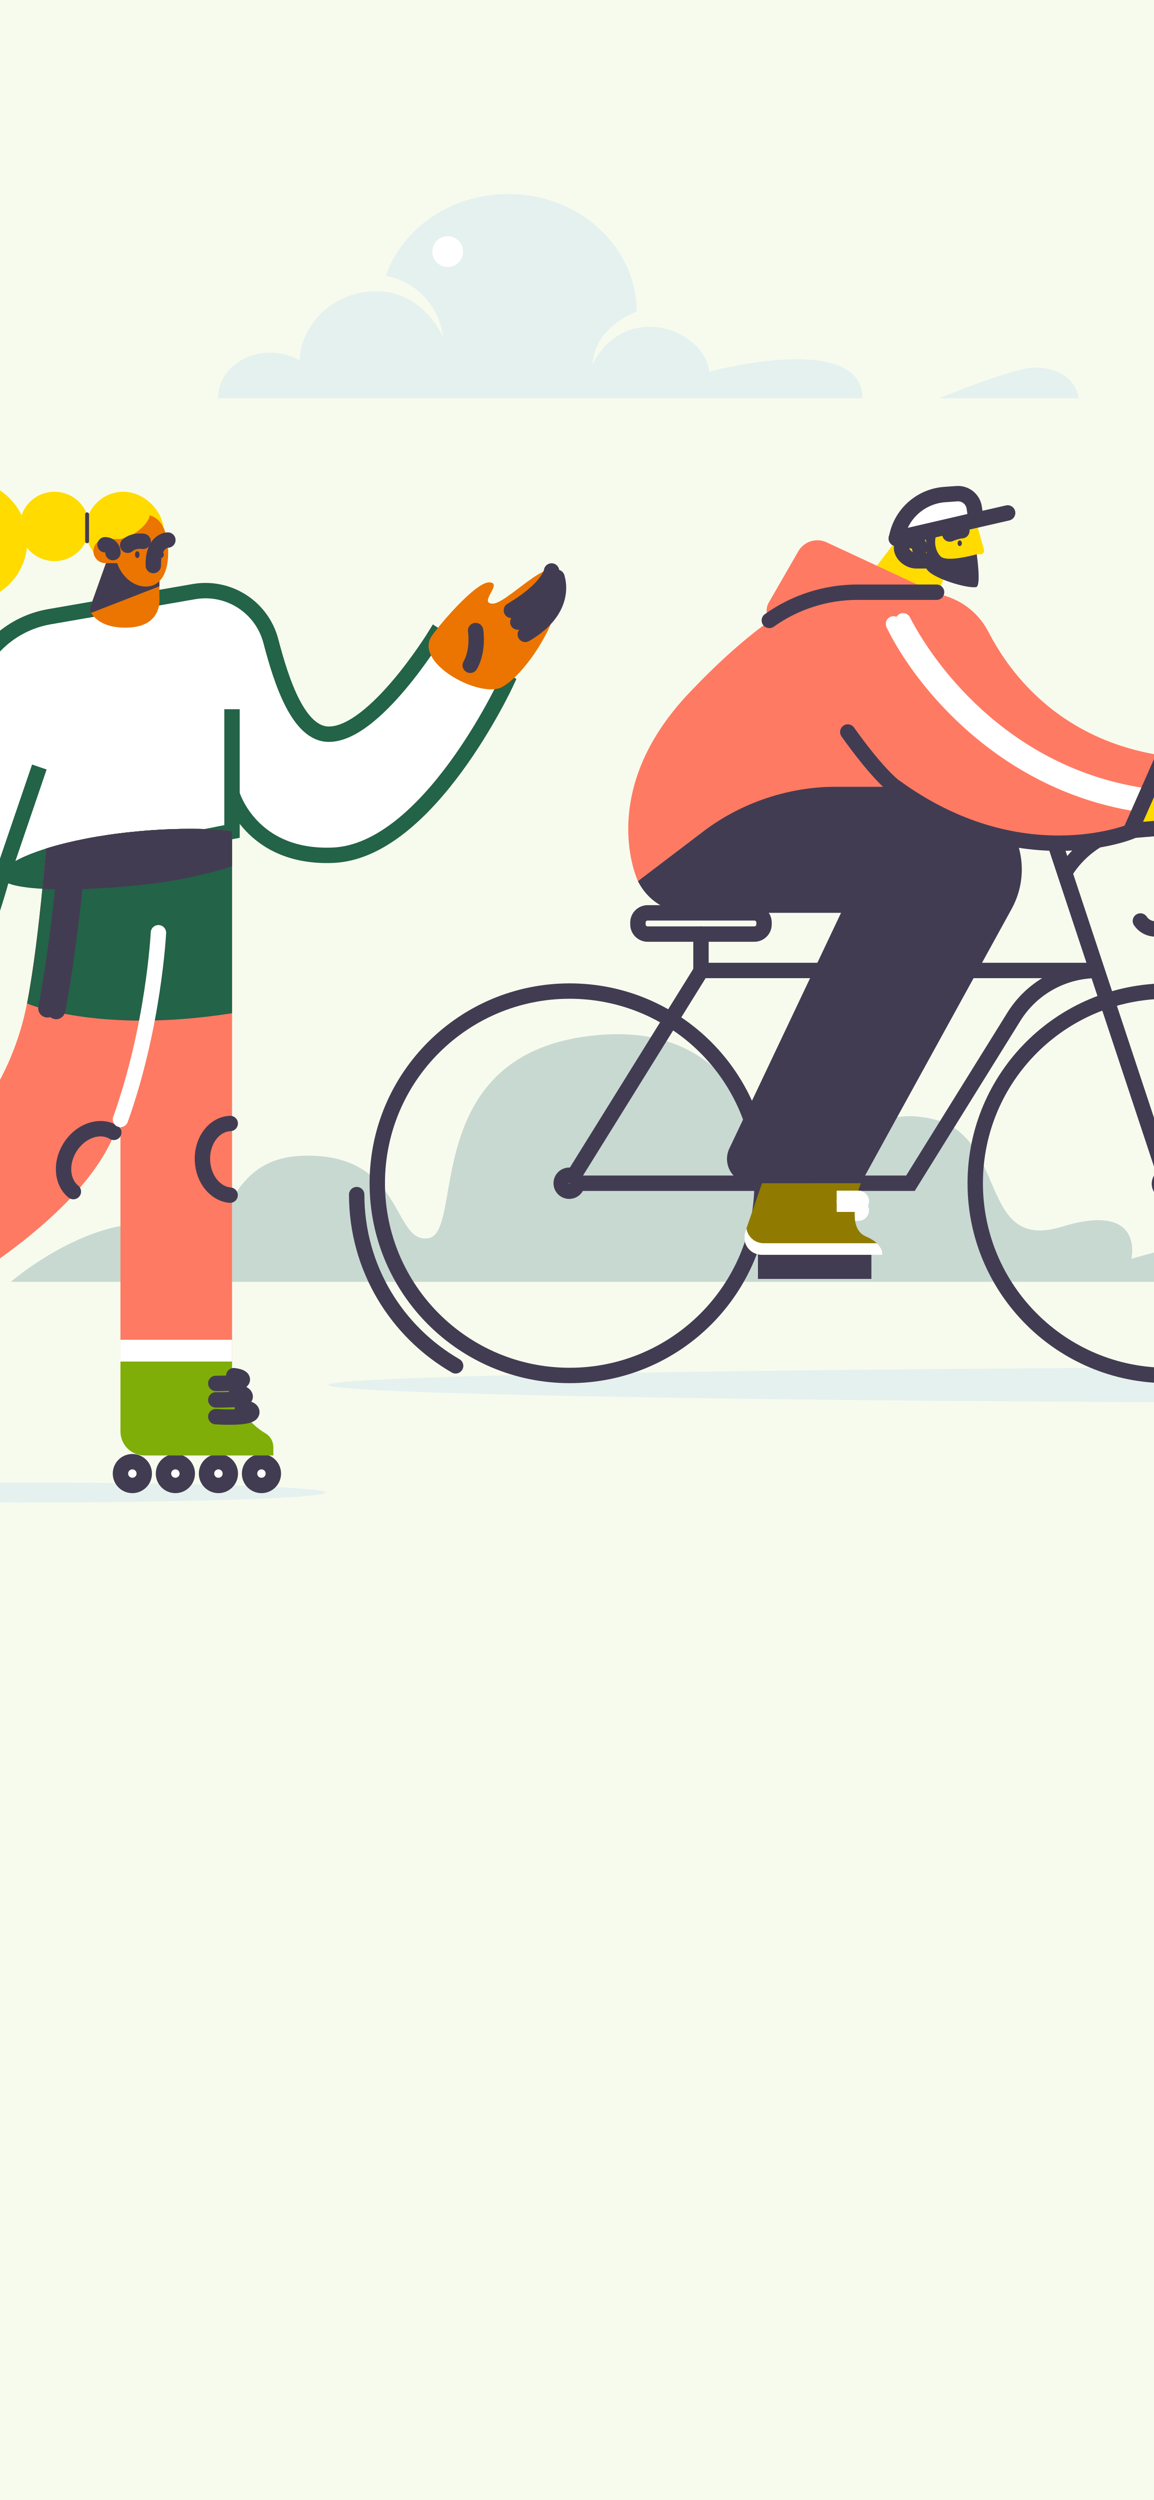 <svg width="375" height="812" viewBox="0 0 375 812" fill="none" xmlns="http://www.w3.org/2000/svg">
<rect x="0" y="0" width="375" height="812" fill="#333333" stroke="none"/>
<g clip-path="url(#clip0_399:2885)">
<rect width="375" height="812" fill="#F7FBEE"/>
<rect y="-4" width="375" height="816" fill="#F7FBEE"/>
<path d="M487.022 455.684C697.079 455.684 867.364 453.048 867.364 449.797C867.364 446.546 697.079 443.91 487.022 443.91C276.965 443.91 106.68 446.546 106.68 449.797C106.68 453.048 276.965 455.684 487.022 455.684Z" fill="#E5F1EF"/>
<path d="M68.067 404.237C75.408 388.157 80.463 375.777 98.734 375.347C131.649 374.57 127.301 404.109 139.258 402.136C151.215 400.162 135.663 341.456 194.122 336.177C247.544 331.345 246.881 385.64 262.962 385.292C271.692 385.102 276.176 356.718 303.697 363.596C327.525 369.55 317.862 406.749 344.99 398.423C372.118 390.097 367.649 408.843 367.649 408.843C420.476 393.062 422.206 416.319 422.206 416.319H3.501C3.501 416.319 41.448 383.393 68.067 404.237Z" fill="#C8D9D2"/>
<path d="M350.52 129.349H305.209C305.209 129.349 329.051 119.388 336.3 119.388C343.549 119.388 349.533 122.813 350.52 129.349Z" fill="#E5F1EF"/>
<path d="M143.924 109.36C143.355 104.512 141.244 99.975 137.899 96.415C134.555 92.856 130.155 90.462 125.346 89.586C130.717 74.166 146.497 63 165.125 63C188.189 63 206.887 80.124 206.887 101.232C206.887 101.232 193.338 105.762 192.539 118.494C192.945 117.467 197.592 107.111 209.61 106.157C218.739 105.43 229.284 111.605 230.524 120.695C230.524 120.695 280.014 107.295 280.3 129.349H70.908C70.908 129.251 70.908 129.153 70.908 129.055C70.908 121.021 78.477 114.512 87.811 114.512C91.149 114.494 94.432 115.365 97.321 117.037C98.021 104.507 108.964 94.506 122.361 94.55C137.593 94.6 143.924 109.36 143.924 109.36Z" fill="#E5F1EF"/>
<path d="M145.478 86.702C148.236 86.702 150.472 84.469 150.472 81.715C150.472 78.961 148.236 76.728 145.478 76.728C142.72 76.728 140.484 78.961 140.484 81.715C140.484 84.469 142.72 86.702 145.478 86.702Z" fill="white"/>
<path d="M185.115 446.721C219.641 446.721 247.63 418.774 247.63 384.3C247.63 349.826 219.641 321.879 185.115 321.879C150.589 321.879 122.6 349.826 122.6 384.3C122.6 418.774 150.589 446.721 185.115 446.721Z" stroke="#423C52" stroke-width="5" stroke-miterlimit="10" stroke-linecap="round"/>
<path d="M148.059 443.601C128.838 432.5 115.907 411.751 115.907 387.986" stroke="#423C52" stroke-width="5" stroke-miterlimit="10" stroke-linecap="round"/>
<path d="M379.422 446.721C413.948 446.721 441.937 418.774 441.937 384.3C441.937 349.826 413.948 321.879 379.422 321.879C344.896 321.879 316.907 349.826 316.907 384.3C316.907 418.774 344.896 446.721 379.422 446.721Z" stroke="#423C52" stroke-width="5" stroke-miterlimit="10" stroke-linecap="round"/>
<path d="M379.421 384.3L342.963 274.335C342.732 273.636 342.67 272.892 342.782 272.164C342.894 271.436 343.178 270.746 343.61 270.149C344.042 269.552 344.609 269.066 345.266 268.731C345.923 268.395 346.649 268.221 347.387 268.22H381.452C383.654 268.22 385.835 268.654 387.869 269.495C389.903 270.337 391.752 271.57 393.309 273.125C394.866 274.68 396.101 276.525 396.943 278.557C397.786 280.588 398.219 282.766 398.219 284.964C398.219 289.405 396.452 293.663 393.307 296.803C390.162 299.942 385.897 301.706 381.45 301.706H375.454C374.491 301.707 373.544 301.471 372.694 301.02C371.844 300.569 371.118 299.916 370.581 299.119" stroke="#423C52" stroke-width="5" stroke-miterlimit="10" stroke-linecap="round"/>
<path d="M379.355 387.059C380.79 387.059 381.954 385.896 381.954 384.463C381.954 383.029 380.79 381.867 379.355 381.867C377.919 381.867 376.755 383.029 376.755 384.463C376.755 385.896 377.919 387.059 379.355 387.059Z" fill="white" stroke="#423C52" stroke-width="5" stroke-miterlimit="10" stroke-linecap="round"/>
<path d="M227.91 315.186L184.962 384.29H295.86L329.474 330.203C332.328 325.611 336.309 321.821 341.039 319.193C345.769 316.566 351.093 315.186 356.506 315.186H227.91Z" stroke="#423C52" stroke-width="5" stroke-miterlimit="10" stroke-linecap="round"/>
<path d="M346.103 283.248C348.957 278.655 352.938 274.866 357.668 272.238C362.398 269.61 367.722 268.231 373.135 268.231" stroke="#423C52" stroke-width="5" stroke-miterlimit="10" stroke-linecap="round"/>
<path d="M280.664 408.161H248.803V412.874H280.664V408.161Z" stroke="#423C52" stroke-width="5" stroke-miterlimit="10" stroke-linecap="round"/>
<path d="M245.131 296.479H210.449C208.709 296.479 207.299 297.887 207.299 299.624V300.226C207.299 301.963 208.709 303.371 210.449 303.371H245.131C246.87 303.371 248.28 301.963 248.28 300.226V299.624C248.28 297.887 246.87 296.479 245.131 296.479Z" stroke="#423C52" stroke-width="5" stroke-miterlimit="10" stroke-linecap="round"/>
<path d="M227.788 315.186V303.37" stroke="#423C52" stroke-width="5" stroke-miterlimit="10" stroke-linecap="round"/>
<path d="M184.962 386.885C186.398 386.885 187.562 385.723 187.562 384.29C187.562 382.856 186.398 381.694 184.962 381.694C183.526 381.694 182.363 382.856 182.363 384.29C182.363 385.723 183.526 386.885 184.962 386.885Z" fill="white" stroke="#423C52" stroke-width="5" stroke-miterlimit="10" stroke-linecap="round"/>
<path d="M279.745 384.289H244.138C242.806 384.29 241.495 383.953 240.328 383.312C239.161 382.67 238.175 381.744 237.462 380.62C236.75 379.496 236.334 378.21 236.252 376.882C236.171 375.554 236.428 374.227 236.998 373.025L273.303 296.471H223.81C220.361 296.473 216.982 295.505 214.059 293.677C211.137 291.849 208.79 289.235 207.287 286.136L247.619 255.478H305.077C325.55 255.478 338.539 277.39 328.678 295.307L279.745 384.289Z" fill="#423C52"/>
<path d="M279.746 384.29C278.596 387.096 275.034 398.889 281.355 401.564C287.336 404.095 286.761 407.534 286.761 407.534H247.54C246.638 407.534 245.749 407.318 244.947 406.906C244.145 406.493 243.454 405.895 242.93 405.161C242.407 404.427 242.066 403.579 241.937 402.688C241.808 401.796 241.894 400.887 242.188 400.035L247.626 384.3L279.746 384.29Z" fill="#907B00"/>
<path d="M271.889 388.685H278.937C279.326 388.685 279.698 388.839 279.973 389.113C280.247 389.388 280.401 389.759 280.401 390.147V390.147C280.401 390.535 280.247 390.907 279.973 391.181C279.698 391.455 279.326 391.609 278.937 391.609H277.877" stroke="white" stroke-width="4" stroke-miterlimit="10"/>
<path d="M271.889 391.609H278.937C279.326 391.609 279.698 391.763 279.973 392.037C280.247 392.311 280.401 392.683 280.401 393.071V393.071C280.401 393.458 280.247 393.83 279.973 394.104C279.698 394.378 279.326 394.532 278.937 394.532H277.877" stroke="white" stroke-width="4" stroke-miterlimit="10"/>
<path d="M286.76 407.536H247.539C246.636 407.536 245.747 407.321 244.944 406.908C244.142 406.496 243.45 405.897 242.926 405.163C242.402 404.429 242.062 403.581 241.933 402.689C241.804 401.797 241.89 400.887 242.185 400.035L242.559 398.951C242.759 400.293 243.435 401.519 244.465 402.405C245.494 403.291 246.807 403.778 248.166 403.777H284.957C287.061 405.732 286.76 407.536 286.76 407.536Z" fill="white"/>
<path d="M382.313 272.973C382.313 272.973 395.228 274.122 397.144 267.46C399.06 260.799 396.502 251.38 392.752 249.083C391.953 248.595 377.229 248.248 377.229 248.248L367.508 269.741C379.471 269.881 384.047 268.571 384.047 268.571C384.047 268.571 381.209 269.146 382.313 272.973Z" fill="#FFDB00"/>
<path d="M367.508 269.741L384.128 268.367C385.053 268.291 385.915 267.87 386.543 267.189C387.172 266.508 387.521 265.616 387.521 264.689V262.175" stroke="#423C52" stroke-width="5" stroke-linecap="round" stroke-linejoin="round"/>
<path d="M307.963 184.386L304.757 192.954L299.388 192.867L278.242 192.551L292.811 173.437L307.963 184.386Z" fill="#FFDB00"/>
<path d="M299.451 173.437L301.055 182.935C301.271 184.219 301.935 185.385 302.931 186.226C303.926 187.068 305.188 187.529 306.493 187.529H314.557C315.004 187.528 315.447 187.434 315.856 187.253C316.265 187.073 316.631 186.809 316.932 186.478C317.233 186.148 317.462 185.759 317.604 185.335C317.746 184.912 317.798 184.463 317.757 184.018L317.389 180.021H318.619C318.8 180.021 318.979 179.979 319.142 179.899C319.304 179.818 319.446 179.701 319.555 179.557C319.665 179.412 319.74 179.244 319.773 179.066C319.807 178.888 319.799 178.705 319.75 178.53L317.165 169.294L299.451 173.437Z" fill="#FFDB00"/>
<path d="M296.41 173.437H300.869V181.63H296.41C295.918 181.63 295.43 181.534 294.975 181.346C294.52 181.158 294.107 180.883 293.759 180.536C293.41 180.188 293.134 179.776 292.945 179.322C292.757 178.868 292.66 178.381 292.66 177.889V177.177C292.66 176.185 293.055 175.234 293.757 174.533C294.459 173.831 295.412 173.437 296.406 173.437H296.41Z" fill="#FFDB00"/>
<path d="M292.944 177.879C292.944 180.143 295.475 182.15 297.74 182.15H302.31" stroke="#423C52" stroke-width="5" stroke-miterlimit="10" stroke-linecap="round"/>
<path d="M298.855 178.163C298.855 177.498 298.59 176.861 298.12 176.391C297.649 175.921 297.011 175.657 296.345 175.657" stroke="#423C52" stroke-width="5" stroke-miterlimit="10" stroke-linecap="round"/>
<path d="M311.874 177.359C312.255 177.359 312.564 176.944 312.564 176.432C312.564 175.92 312.255 175.504 311.874 175.504C311.493 175.504 311.184 175.92 311.184 176.432C311.184 176.944 311.493 177.359 311.874 177.359Z" fill="#423C52"/>
<path d="M308.653 173.437C308.653 173.437 310.954 172.441 312.564 172.366" stroke="#423C52" stroke-width="5" stroke-miterlimit="10" stroke-linecap="round"/>
<path d="M291.251 174.882L291.56 173.629C292.423 170.107 294.383 166.95 297.158 164.612C299.933 162.273 303.379 160.875 307.001 160.617L310.843 160.346C312.199 160.223 313.55 160.624 314.618 161.466C315.686 162.308 316.391 163.526 316.586 164.871L317.166 168.851L291.251 174.882Z" fill="white" stroke="#423C52" stroke-width="5" stroke-linecap="round" stroke-linejoin="round"/>
<path d="M291.25 174.882L327.441 166.585" stroke="#423C52" stroke-width="5" stroke-miterlimit="10" stroke-linecap="round"/>
<path d="M304.757 172.157C302.561 177.152 305.07 180.285 305.827 180.853C307.986 182.467 315.609 180.512 317.395 180.017C317.395 180.017 318.924 190.413 317.186 190.682C313.98 191.179 302.615 187.658 301.082 184.749C300.572 183.789 301.237 180.397 301.136 178.042C301.063 176.252 300.869 173.433 299.451 173.433L304.757 172.157Z" fill="#423C52"/>
<path d="M304.757 192.954L268.608 176.135C266.992 175.384 265.153 175.264 263.453 175.801C261.753 176.338 260.316 177.491 259.427 179.034L249.681 195.949C247.706 199.86 251.145 204.315 255.436 203.406L304.757 192.954Z" fill="#FF7A63"/>
<path d="M278.647 192.551H300.446C304.735 192.557 308.94 193.741 312.599 195.974C316.259 198.208 319.232 201.404 321.193 205.213C328.463 219.279 344.826 240.661 378.434 245.498L367.508 269.931C367.508 269.931 331.521 284.672 291.263 255.501H271.971C256.18 255.501 240.825 260.673 228.26 270.223L207.298 286.159C207.298 286.159 193.476 257.288 223.778 225.231C234.382 214.013 243.168 206.605 249.992 201.733C258.351 195.763 268.37 192.552 278.647 192.551V192.551Z" fill="#FF7A63"/>
<path d="M293.45 201.623C302.971 220.041 328.377 252.22 372.362 258.552" stroke="white" stroke-width="5" stroke-miterlimit="10" stroke-linecap="round"/>
<path d="M290.338 202.634C299.501 221.489 326.51 254.889 370.992 261.289" stroke="white" stroke-width="5" stroke-miterlimit="10" stroke-linecap="round"/>
<path d="M249.995 201.502C258.354 195.537 268.373 192.333 278.647 192.336H304.349" stroke="#423C52" stroke-width="5" stroke-miterlimit="10" stroke-linecap="round"/>
<path d="M291.614 256.179C285.34 251.863 275.493 237.738 275.493 237.738" stroke="#423C52" stroke-width="5" stroke-miterlimit="10" stroke-linecap="round"/>
<path d="M378.001 245.92L367.29 270.131C367.29 270.131 331.303 284.875 291.045 255.703" stroke="#423C52" stroke-width="5" stroke-miterlimit="10" stroke-linecap="round"/>
<path d="M6.389 488C61.28 488 105.778 486.542 105.778 484.742C105.778 482.943 61.28 481.485 6.389 481.485C-48.502 481.485 -93 482.943 -93 484.742C-93 486.542 -48.502 488 6.389 488Z" fill="#E5F1EF"/>
<path d="M16.04 200.303L63.022 192.146C68.44 191.205 74.016 192.33 78.642 195.299C83.269 198.269 86.611 202.865 88.004 208.178C91.423 221.219 96.926 238.458 106.86 238.458C121.768 238.458 141.452 206.298 141.452 206.298L164.636 221.434C164.636 221.434 139.286 276.532 108.151 277.768C81.489 278.829 75.399 257.929 75.399 257.929V270.041L0.697 284.741C0.697 284.741 -7.393 315.975 -17.708 325.899L-45.118 315.056C-35.462 299.783 -17.626 250.19 -9.177 222.545C-7.445 216.872 -4.171 211.789 0.281 207.863C4.732 203.936 10.187 201.319 16.04 200.303V200.303Z" fill="white" stroke="#236348" stroke-width="5" stroke-miterlimit="10"/>
<path d="M75.401 269.92V281.372C67.725 283.843 57.053 286.311 45.012 287.514C32.938 288.717 21.866 289.112 13.762 288.663C5.658 288.214 0.504 286.917 0.322 284.739C0.084 281.874 5.76 278.474 14.931 275.598C22.427 273.249 32.263 271.242 43.13 270.169C55.641 268.905 67.181 268.905 75.401 269.92Z" fill="#236348"/>
<path d="M0.693 284.555L12.785 249.11" stroke="#236348" stroke-width="5" stroke-miterlimit="10"/>
<path d="M75.398 257.915V230.337" stroke="#236348" stroke-width="5" stroke-miterlimit="10"/>
<path d="M139.942 207.144C141.125 204.87 154.272 189.026 158.974 189.137C163.675 189.247 155.255 195.932 160.091 196.053C164.56 196.164 178.913 179.948 181.214 186.46C185.125 197.615 171.271 218.809 163.081 223.172C156.259 226.793 135.33 216.003 139.942 207.144Z" fill="#EB7500"/>
<path d="M179.233 185.436C179.233 185.436 178.662 190.83 166.176 198.242" stroke="#423C52" stroke-width="5" stroke-miterlimit="10" stroke-linecap="round"/>
<path d="M180.977 187.514C180.977 187.514 180.753 194.639 168.268 202.051" stroke="#423C52" stroke-width="5" stroke-miterlimit="10" stroke-linecap="round"/>
<path d="M180.978 187.514C180.978 187.514 184.972 197.707 170.696 206.033" stroke="#423C52" stroke-width="5" stroke-miterlimit="10" stroke-linecap="round"/>
<path d="M154.554 204.795C154.554 204.795 155.6 211.137 152.804 216.071" stroke="#423C52" stroke-width="5" stroke-miterlimit="10" stroke-linecap="round"/>
<path d="M75.4 269.92V442.204H39.145V361.728C32.119 396.393 -31.473 427.949 -31.473 427.949L-49.25 396.395C-49.25 396.395 -1.042 376.364 8.773 325.897C10.941 314.741 12.636 300.042 13.752 288.663C14.271 283.352 14.664 278.764 14.921 275.598C22.417 273.249 32.253 271.242 43.12 270.169C55.64 268.905 67.18 268.905 75.4 269.92Z" fill="#FF7A63"/>
<path d="M23.846 387.01C20.081 383.976 19.543 377.786 22.737 372.662C26.144 367.195 32.521 365.008 36.978 367.777" stroke="#423C52" stroke-width="5" stroke-miterlimit="10" stroke-linecap="round"/>
<path d="M74.78 388.163C69.97 387.76 66.03 382.943 65.787 376.918C65.526 370.486 69.569 365.098 74.814 364.887" stroke="#423C52" stroke-width="5" stroke-miterlimit="10" stroke-linecap="round"/>
<path d="M75.4 269.92V329.081C31.729 335.943 8.781 325.897 8.781 325.897C10.95 314.741 12.644 300.042 13.761 288.663C14.28 283.352 14.673 278.764 14.93 275.598C22.426 273.249 32.262 271.242 43.129 270.169C55.64 268.905 67.18 268.905 75.4 269.92Z" fill="#236348"/>
<path d="M39.145 363.573C50.001 333.256 51.484 302.938 51.484 302.938" stroke="white" stroke-width="5" stroke-miterlimit="10" stroke-linecap="round"/>
<path d="M18.238 328.025C21.093 313.344 23.32 293.998 24.791 279.023" stroke="#423C52" stroke-width="6" stroke-miterlimit="10" stroke-linecap="round"/>
<path d="M15.417 327.471C18.272 312.789 20.499 293.445 21.97 278.47" stroke="#423C52" stroke-width="6" stroke-miterlimit="10" stroke-linecap="round"/>
<path d="M75.399 269.92V281.372C67.724 283.843 57.051 286.311 45.011 287.514C32.937 288.717 21.865 289.112 13.761 288.663C14.279 283.352 14.672 278.764 14.93 275.598C22.425 273.249 32.261 271.242 43.128 270.169C55.639 268.905 67.18 268.905 75.399 269.92Z" fill="#423C52"/>
<path d="M43.007 482.445C45.142 482.445 46.872 480.717 46.872 478.586C46.872 476.454 45.142 474.727 43.007 474.727C40.873 474.727 39.142 476.454 39.142 478.586C39.142 480.717 40.873 482.445 43.007 482.445Z" fill="white" stroke="#423C52" stroke-width="5" stroke-miterlimit="10" stroke-linecap="round"/>
<path d="M56.992 482.445C59.127 482.445 60.857 480.717 60.857 478.586C60.857 476.454 59.127 474.727 56.992 474.727C54.858 474.727 53.127 476.454 53.127 478.586C53.127 480.717 54.858 482.445 56.992 482.445Z" fill="white" stroke="#423C52" stroke-width="5" stroke-miterlimit="10" stroke-linecap="round"/>
<path d="M70.978 482.445C73.113 482.445 74.843 480.717 74.843 478.586C74.843 476.454 73.113 474.727 70.978 474.727C68.843 474.727 67.113 476.454 67.113 478.586C67.113 480.717 68.843 482.445 70.978 482.445Z" fill="white" stroke="#423C52" stroke-width="5" stroke-miterlimit="10" stroke-linecap="round"/>
<path d="M84.964 482.445C87.098 482.445 88.829 480.717 88.829 478.586C88.829 476.454 87.098 474.727 84.964 474.727C82.829 474.727 81.099 476.454 81.099 478.586C81.099 480.717 82.829 482.445 84.964 482.445Z" fill="white" stroke="#423C52" stroke-width="5" stroke-miterlimit="10" stroke-linecap="round"/>
<path d="M88.828 470.007V472.705H46.939C44.872 472.704 42.889 471.884 41.427 470.424C39.965 468.964 39.144 466.984 39.144 464.92V442.203H75.399C75.399 447.006 75.234 458.995 86.262 465.507C87.045 465.969 87.694 466.627 88.144 467.417C88.594 468.206 88.83 469.099 88.828 470.007V470.007Z" fill="#80AE09"/>
<path d="M75.972 446.794C77.758 447.036 78.76 447.42 78.76 448.076C78.76 448.955 75.623 449.3 70.126 449.3" stroke="#423C52" stroke-width="5" stroke-miterlimit="10" stroke-linecap="round"/>
<path d="M76.842 452.119C78.699 452.342 79.684 452.927 79.684 453.614C79.684 454.493 75.631 454.658 70.126 454.658" stroke="#423C52" stroke-width="5" stroke-miterlimit="10" stroke-linecap="round"/>
<path d="M70.131 460.104C70.131 460.104 81.843 460.921 81.843 458.642C81.843 457.671 80.141 457.325 78.762 457.204" stroke="#423C52" stroke-width="5" stroke-miterlimit="10" stroke-linecap="round"/>
<path d="M75.4 435.131H39.145V442.204H75.4V435.131Z" fill="white"/>
<path d="M53.216 172.621C53.216 179.341 46.835 184.05 40.076 184.05C37.381 184.054 34.761 183.17 32.622 181.534C30.482 179.899 28.944 177.604 28.245 175.005C27.527 176.876 26.323 178.521 24.757 179.773C23.192 181.025 21.32 181.838 19.335 182.128C17.351 182.418 15.324 182.176 13.465 181.425C11.605 180.674 9.979 179.442 8.754 177.856C8.241 182.593 6.028 186.984 2.523 190.218C-0.982 193.451 -5.54 195.308 -10.31 195.445C-15.08 195.582 -19.738 193.99 -23.423 190.963C-27.108 187.937 -29.571 183.68 -30.357 178.98C-31.142 174.281 -30.196 169.456 -27.695 165.399C-25.193 161.342 -21.305 158.326 -16.749 156.909C-12.193 155.493 -7.277 155.772 -2.911 157.694C1.455 159.617 4.976 163.052 7.002 167.366C7.772 165.093 9.248 163.125 11.215 161.747C13.183 160.369 15.539 159.654 17.942 159.705C20.344 159.756 22.668 160.571 24.575 162.032C26.481 163.492 27.872 165.522 28.544 167.826C29.393 165.448 30.958 163.392 33.025 161.939C35.092 160.486 37.559 159.707 40.086 159.711C46.835 159.715 53.216 165.9 53.216 172.621Z" fill="#FFDB00"/>
<path d="M28.303 176.434C28.137 176.434 27.977 176.368 27.859 176.25C27.742 176.133 27.675 175.973 27.675 175.807V167.036C27.675 166.87 27.742 166.711 27.859 166.593C27.977 166.476 28.137 166.41 28.303 166.41C28.469 166.41 28.629 166.476 28.747 166.593C28.864 166.711 28.93 166.87 28.93 167.036V175.807C28.93 175.973 28.864 176.133 28.747 176.25C28.629 176.368 28.469 176.434 28.303 176.434Z" fill="#423C52"/>
<path d="M34.435 182.896L29.064 197.932C29.064 197.932 30.947 204.384 41.985 203.812C53.024 203.24 51.8 194.093 51.8 194.093V188.455L38.342 182.725L34.435 182.896Z" fill="#EB7500"/>
<path d="M51.8 190.417L29.602 199.052C29.379 198.702 29.198 198.326 29.064 197.933L34.437 182.897L38.342 182.722L51.788 188.391V188.462L51.8 190.417Z" fill="#423C52"/>
<path d="M47.72 190.503C43.627 190.682 39.651 187.489 38.072 182.899H34.264C33.749 182.899 33.24 182.798 32.765 182.602C32.29 182.405 31.859 182.117 31.495 181.754C31.131 181.391 30.843 180.96 30.646 180.486C30.45 180.012 30.348 179.503 30.348 178.99C30.348 178.477 30.45 177.968 30.646 177.494C30.843 177.02 31.131 176.589 31.495 176.226C31.859 175.863 32.29 175.575 32.765 175.378C33.24 175.182 33.749 175.081 34.264 175.081H37.819C37.819 175.081 37.819 175.081 37.819 175.068C37.932 175.077 38.051 175.081 38.177 175.081C43.125 175.081 48.592 169.785 48.598 167.354C52.664 168.436 54.377 172.809 54.624 178.393C54.912 184.852 52.842 190.277 47.72 190.503Z" fill="#EB7500"/>
<path d="M36.698 179.481C36.698 178.804 36.429 178.154 35.95 177.676C35.471 177.197 34.821 176.927 34.143 176.927" stroke="#423C52" stroke-width="5" stroke-miterlimit="10" stroke-linecap="round"/>
<path d="M44.604 181.235C45.013 181.235 45.344 180.74 45.344 180.128C45.344 179.517 45.013 179.021 44.604 179.021C44.195 179.021 43.863 179.517 43.863 180.128C43.863 180.74 44.195 181.235 44.604 181.235Z" fill="#423C52"/>
<path d="M52.553 181.143C52.927 181.143 53.231 180.689 53.231 180.128C53.231 179.568 52.927 179.113 52.553 179.113C52.179 179.113 51.876 179.568 51.876 180.128C51.876 180.689 52.179 181.143 52.553 181.143Z" fill="#423C52"/>
<path d="M41.496 177.088C41.496 177.088 43.13 175.4 46.516 175.82" stroke="#423C52" stroke-width="5" stroke-miterlimit="10" stroke-linecap="round"/>
<path d="M54.55 175.4C54.55 175.4 49.652 175.4 49.816 183.682" stroke="#423C52" stroke-width="5" stroke-miterlimit="10" stroke-linecap="round"/>
</g>
<defs>
<clipPath id="clip0_399:2885">
<rect width="375" height="812" fill="white"/>
</clipPath>
</defs>
</svg>
